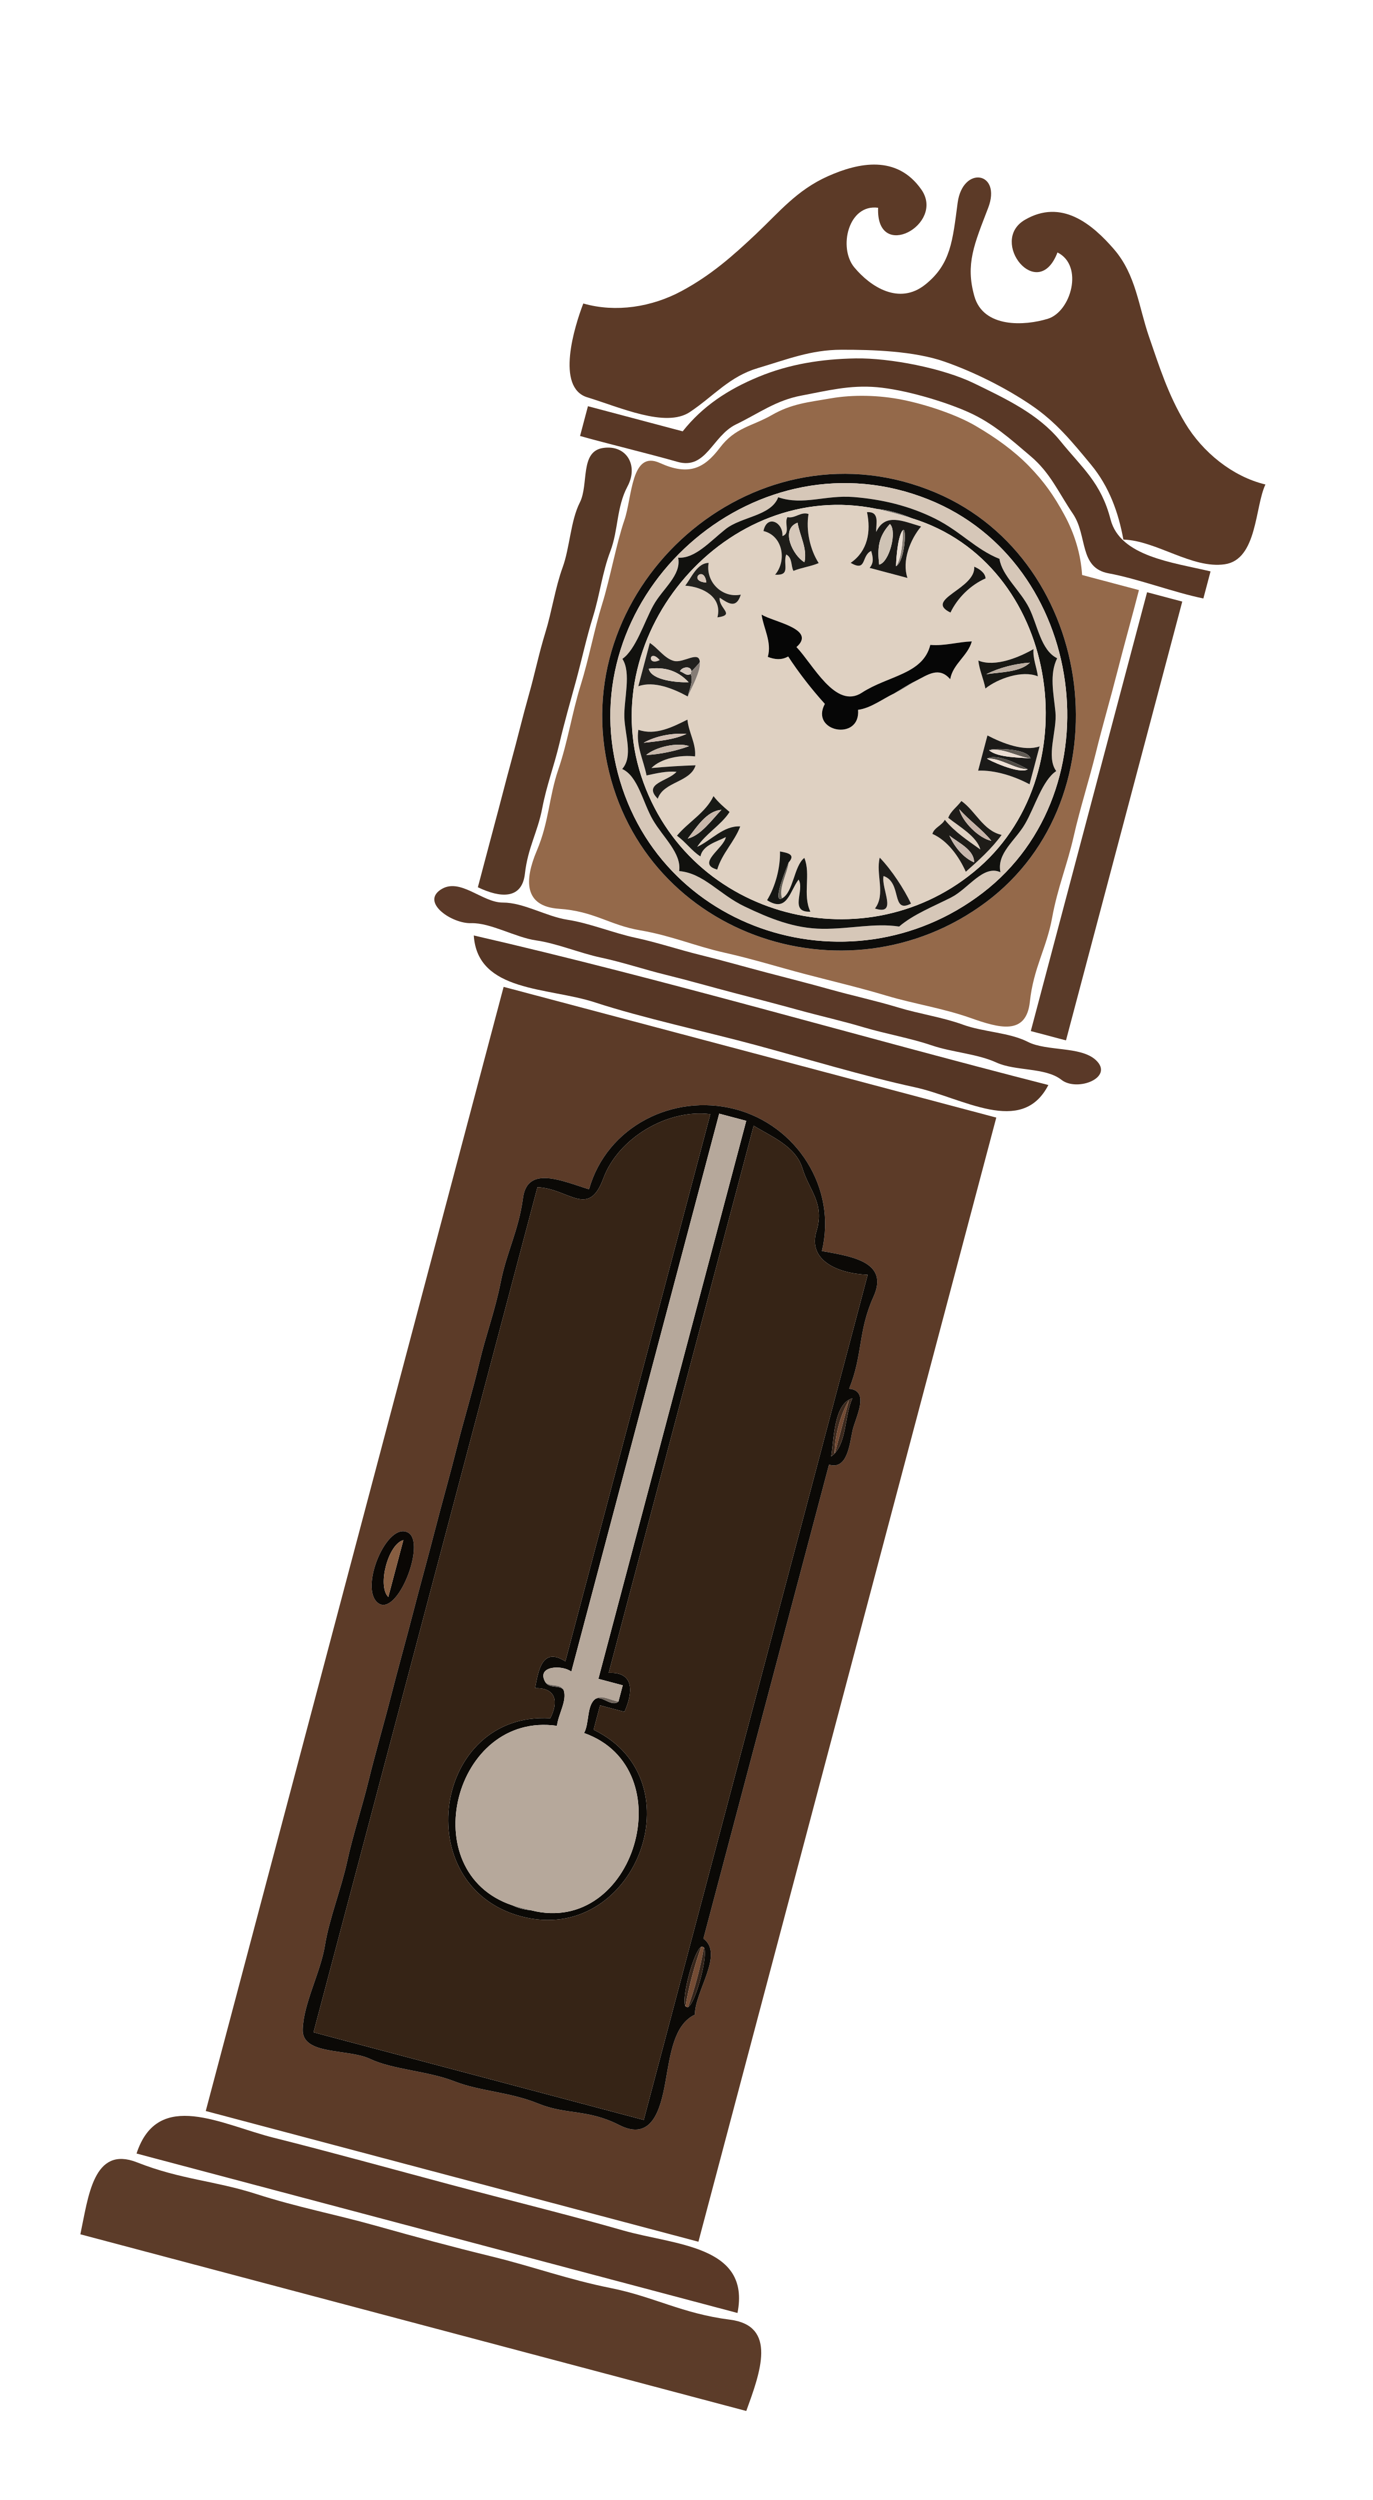 <svg width="360" height="655" viewBox="0 0 360 655" fill="none" xmlns="http://www.w3.org/2000/svg">
<g clip-path="url(#clip0_382_5133)">
<path d="M277.271 66.148C284.211 69.599 280.846 81.628 274.753 83.522C268.654 85.407 257.84 85.996 255.477 77.606C253.104 69.221 255.435 64.012 259.091 54.491C262.748 44.969 252.425 43.273 251.095 53.13C249.773 62.989 249.355 69.207 242.553 74.605C235.744 80.001 228.269 75.185 224.005 70.066C219.741 64.948 222.4 53.399 230.238 54.437C229.672 68.804 247.954 58.762 241.571 49.655C235.182 40.547 225.203 42.542 217.042 46.19C208.886 49.846 204.291 55.602 198.214 61.329C192.136 67.063 186.4 72.136 178.677 76.279C170.952 80.43 161.51 81.975 152.938 79.52C150.65 85.485 145.611 101.568 154.014 104.115C162.416 106.662 174.517 112.195 180.871 107.97C187.22 103.735 191.2 98.668 198.784 96.424C206.368 94.181 212.552 91.658 220.624 91.641C228.698 91.617 239.702 91.974 247.654 94.759C255.606 97.544 263.843 101.718 270.397 106.168C276.96 110.612 281.198 115.884 286.028 121.707C290.857 127.531 293.277 134.363 294.547 141.378C303.21 141.654 312.562 149.102 321.127 147.856C329.692 146.609 329.025 132.736 331.799 126.946C323.083 124.863 315.297 118.415 310.787 110.929C306.286 103.438 304.013 96.165 301.276 88.238C298.534 80.302 297.873 72.021 292.11 65.335C286.338 58.654 278.3 52.01 268.709 57.611C259.117 63.218 272.137 79.578 277.271 66.148Z" fill="#5C3A27"/>
<path d="M317.405 149.718C307.441 147.357 293.706 145.812 291.193 136.12C288.69 126.424 283.744 122.614 278.02 115.55C272.297 108.487 263.657 104.457 255.428 100.452C247.199 96.447 233.279 93.766 224.345 93.911C215.416 94.066 206.997 95.389 198.919 98.724C190.84 102.059 184.199 106.452 179.001 113.019C170.718 110.823 162.442 108.629 154.159 106.433C153.468 109.037 152.779 111.635 152.089 114.24C159.889 116.422 170.076 118.858 177.64 121.015C185.204 123.173 186.736 114.243 192.963 111.214C199.19 108.186 203.44 104.907 210.18 103.64C216.927 102.375 222.798 100.832 229.926 101.454C237.047 102.073 247.33 105.065 253.861 107.967C260.39 110.876 264.954 115.064 270.19 119.498C275.434 123.928 277.439 128.918 281.329 134.644C285.211 140.376 282.845 148.781 290.681 150.228C298.517 151.676 307.57 155.178 315.523 156.815C316.149 154.452 316.778 152.081 317.405 149.718Z" fill="#593826"/>
<path d="M283.728 150.664C283.371 145.107 281.744 139.784 279.012 134.79C276.279 129.796 273.778 126.223 269.796 122.129C265.806 118.04 260.985 114.619 255.848 111.616C250.72 108.608 242.8 105.991 236.647 104.755C230.495 103.519 223.687 103.355 217.816 104.381C211.947 105.4 207.575 105.76 202.349 108.765C197.118 111.761 192.807 111.948 188.723 117.352C184.633 122.748 180.587 124.744 173.005 121.306C165.424 117.867 165.779 130.336 163.708 136.313C161.638 142.289 159.955 151.643 157.874 158.316C155.792 164.995 154.438 172.537 152.228 179.608C150.019 186.68 148.899 194.284 146.394 201.611C143.889 208.939 144.003 215.213 140.749 222.904C137.494 230.595 137.307 237.489 146.588 238.126C155.869 238.764 159.761 242.394 167.881 243.772C176.001 245.15 182.247 247.893 189.884 249.606C197.52 251.32 203.782 253.314 211.177 255.252C218.571 257.19 225.113 258.704 232.469 260.898C239.826 263.092 247.066 264.123 254.472 266.732C261.878 269.342 269.067 271.453 270.028 262.5C270.989 253.548 274.394 248.526 275.862 240.498C277.33 232.47 279.792 226.764 281.508 219.205C283.224 211.645 285.527 204.561 287.342 197.202C289.156 189.843 291.145 183.146 292.988 175.909C294.831 168.672 296.777 161.819 298.634 154.616C293.665 153.299 288.697 151.981 283.728 150.664ZM245.385 129.102C287.635 147.02 295.307 208.992 258.483 236.421C221.661 263.844 166.983 244.696 158.806 198.004C150.621 151.318 199.147 109.496 245.385 129.102Z" fill="#94694A"/>
<path d="M245.385 129.102C199.147 109.496 150.621 151.318 158.806 198.004C166.983 244.696 221.661 263.843 258.483 236.421C295.307 208.992 287.635 147.02 245.385 129.102ZM243.401 130.855C284.725 147.335 292.861 206.984 257.654 233.961C222.445 260.944 169.711 243.346 161.07 198.491C152.43 153.636 198.862 113.09 243.401 130.855Z" fill="#0D0C0A"/>
<path d="M243.401 130.854C198.862 113.089 152.43 153.635 161.07 198.49C169.711 243.345 222.445 260.944 257.654 233.96C292.861 206.983 284.725 147.334 243.401 130.854ZM262.059 146.437C262.714 150.842 267.588 154.778 269.846 159.327C272.104 163.876 272.889 170.344 277.185 172.478C275.1 176.703 276.261 181.691 276.735 186.549C277.217 191.409 274.187 198.279 276.943 202.041C273.296 204.447 271.334 211.477 268.769 215.879C266.209 220.29 261.28 223.579 262.317 228.549C257.835 226.487 253.946 232.847 249.355 235.178C244.766 237.501 239.48 239.586 235.755 242.777C229.246 241.795 223.111 243.42 215.681 243.364C208.253 243.301 201.818 240.668 195.203 237.509C188.588 234.35 184.494 228.79 178.076 228.243C178.744 223.573 173.843 219.395 171.186 214.831C168.53 210.268 167.32 203.398 163.138 201.492C166.06 198.18 163.862 192.659 163.705 187.953C163.556 183.242 165.572 176.271 163.192 172.639C166.704 170.197 168.874 163.07 171.288 158.666C173.702 154.261 178.712 150.751 177.818 146.13C182.249 146.409 186.153 141.883 190.269 138.622C194.385 135.36 202.18 135.217 204.047 130.295C210.651 132.517 216.351 129.645 223.828 130.238C231.311 130.839 238.418 132.541 245.12 135.861C251.812 139.185 255.807 143.944 262.059 146.437Z" fill="#D6C7B8"/>
<path d="M262.059 146.437C255.807 143.944 251.812 139.185 245.12 135.861C238.418 132.542 231.311 130.839 223.828 130.238C216.351 129.645 210.651 132.518 204.047 130.295C202.18 135.217 194.385 135.361 190.269 138.622C186.153 141.883 182.249 146.409 177.818 146.131C178.712 150.751 173.702 154.262 171.288 158.666C168.875 163.07 166.704 170.197 163.192 172.639C165.572 176.271 163.556 183.242 163.705 187.953C163.862 192.659 166.06 198.18 163.138 201.492C167.32 203.399 168.53 210.268 171.186 214.831C173.843 219.395 178.744 223.573 178.076 228.243C184.494 228.79 188.588 234.35 195.203 237.509C201.818 240.668 208.253 243.302 215.681 243.364C223.111 243.42 229.246 241.796 235.755 242.777C239.48 239.586 244.766 237.501 249.355 235.178C253.946 232.847 257.835 226.487 262.317 228.549C261.28 223.58 266.209 220.29 268.769 215.879C271.334 211.477 273.296 204.447 276.943 202.041C274.187 198.279 277.217 191.41 276.735 186.549C276.261 181.691 275.1 176.703 277.185 172.478C272.889 170.344 272.104 163.876 269.846 159.327C267.589 154.778 262.714 150.842 262.059 146.437ZM239.056 135.78C277.459 147.55 285.941 201.623 256.759 227.25C227.577 252.877 180.431 240.847 168.143 203.389C155.846 165.936 190.604 125.181 229.829 133.333C233.013 133.646 236.174 134.56 239.056 135.78Z" fill="#11110E"/>
<path d="M229.829 133.334C232.903 133.974 236.056 134.863 239.056 135.78C236.174 134.56 233.013 133.646 229.829 133.334Z" fill="#777169"/>
<path d="M239.056 135.78C236.056 134.863 232.903 133.974 229.829 133.333C190.604 125.181 155.846 165.936 168.143 203.389C180.431 240.847 227.577 252.877 256.759 227.25C285.941 201.623 277.459 147.55 239.056 135.78ZM229.743 139.388C232.055 134.28 236.805 136.565 241.519 137.952C238.693 141.275 236.392 147.031 237.943 151.438C234.629 150.559 231.321 149.682 228.007 148.803C229.175 147.434 228.902 146.055 228.426 144.356C225.756 145.601 227.358 149.96 223.038 147.486C227.562 144.378 228.394 139.235 227.324 134.188C230.753 134.004 229.649 137.221 229.743 139.388ZM211.999 134.683C211.27 138.979 212.409 144.052 214.666 147.545C212.486 148.463 210.215 148.689 208.047 149.588C207.346 148.392 207.838 146.167 206.149 145.286C205.205 147.9 207.498 150.855 203.224 150.588C206.344 146.956 205.295 140.373 200.181 139.146C201.072 134.725 205.397 136.807 205.149 140.463C207.332 139.735 205.559 137.055 206.466 135.495C208.378 135.964 210.016 133.967 211.999 134.683ZM258.424 151.551C254.462 153.288 251.049 156.675 249.214 160.503C242.099 157.082 255.915 154.311 255.44 148.48C256.688 149.016 258.3 150.013 258.424 151.551ZM185.813 147.491C184.924 152.391 189.32 156.815 194.244 155.804C193.057 159.538 191.067 158.19 188.711 156.616C188.349 159.414 193.006 161.105 188.104 161.772C189.469 156.482 184.358 153.782 179.673 153.459C181.308 151.303 182.821 147.518 185.813 147.491ZM270.985 170.074C270.762 172.492 271.824 174.817 272.13 177.215C268.017 175.509 261.574 177.834 258.371 180.404C257.899 177.886 256.803 175.628 256.515 173.075C260.947 174.926 267.453 172.108 270.985 170.074ZM239.874 178.538C238.078 179.581 236.34 180.776 234.486 181.667C231.414 183.139 228.236 185.586 224.985 185.985C225.655 194.314 212.292 191.796 216.279 184.436C212.79 180.579 209.437 176.264 206.66 172.01C204.947 172.999 203.152 172.835 201.315 172.112C202.436 168.285 200.193 164.628 199.691 161.046C202.82 162.97 214.202 164.825 208.832 169.547C213.131 173.992 219.077 186.006 225.983 181.502C232.889 177.005 242.005 176.717 243.928 168.977C247.585 169.309 251.172 168.186 254.806 168.063C253.767 171.867 249.853 173.936 249.144 177.957C246.146 174.564 243.349 176.778 239.874 178.538ZM183.485 173.462C183.818 175.875 181.127 180.578 180.329 182.501C176.709 180.508 171.437 178.304 167.365 179.823C168.368 176.04 169.373 172.25 170.376 168.467C172.438 169.743 174.234 172.566 176.73 173.182C179.216 173.804 183.34 170.37 183.485 173.462ZM272.582 195.567C271.703 198.881 270.826 202.189 269.947 205.503C266.048 203.421 260.926 201.736 256.462 201.928C257.277 198.854 258.093 195.774 258.908 192.701C262.893 194.775 268.531 196.977 272.582 195.567ZM180.243 188.555C180.546 191.879 182.551 194.834 182.243 198.201C178.452 197.743 173.365 198.651 170.801 201.245C174.64 200.888 178.511 200.646 182.388 200.519C181.029 205.043 173.98 204.754 172.468 209.283C168.394 205.248 175.232 204.729 177.377 202.229C174.737 201.985 172.126 202.637 169.526 203.186C168.742 199.21 166.708 195.336 167.381 191.222C171.895 192.822 176.506 190.413 180.243 188.555ZM262.634 218.758C260.018 222.379 256.591 225.451 253.235 228.42C251.462 224.509 248.526 220.281 244.471 218.5C244.938 216.823 246.945 216.33 247.729 214.806C250.336 218.011 253.779 220.238 257.059 222.597C256.1 219.137 251.549 216.616 248.627 214.284C249.281 212.505 250.973 211.396 252.074 209.88C255.769 212.448 257.775 217.689 262.634 218.758ZM191.298 212.757C189.069 216.207 185.028 218.44 182.797 221.898C186.486 220.217 189.7 216.291 194.094 216.537C192.574 220.578 189.298 223.622 188.055 227.85C182.407 226.292 189.805 222.313 190.314 219.333C187.931 220.585 184.251 221.425 183.652 224.404C181.387 222.975 179.741 220.586 177.495 218.973C180.445 215.41 185.002 212.949 187.082 208.601C188.319 210.212 189.774 211.457 191.298 212.757ZM238.868 236.765C233.56 239.536 236.628 231.203 231.668 229.539C230.966 232.817 235.506 239.991 229.41 238.056C232.299 234.294 229.56 229.094 230.668 224.715C233.838 228.002 237.045 232.955 238.868 236.765ZM206.784 225.979C206.359 229.042 204.116 232.602 205.047 235.394C208.022 233.858 208.178 226.85 210.897 224.791C212.668 229.112 210.379 234.423 212.478 238.884C206.789 239.108 211.078 233.218 209.391 230.469C206.992 233.646 206.405 239.211 201.122 235.873C203.313 232.306 204.635 227.263 204.509 223.097C206.506 223.474 208.705 223.86 206.784 225.979Z" fill="#DFD1C2"/>
<path d="M229.743 139.388C229.65 137.221 230.753 134.004 227.324 134.189C228.394 139.235 227.562 144.378 223.038 147.486C227.358 149.961 225.756 145.601 228.426 144.357C228.902 146.055 229.175 147.434 228.007 148.803C231.321 149.682 234.629 150.559 237.943 151.438C236.392 147.031 238.693 141.275 241.519 137.953C236.805 136.566 232.055 134.281 229.743 139.388ZM230.512 147.948C230.035 143.674 230.258 140.656 233.335 137.302C235.289 139.157 233.207 147.326 230.512 147.948ZM234.959 148.368C234.879 148.498 235.171 140.721 236.696 138.953C237.813 137.661 237.303 147.006 234.959 148.368Z" fill="#1B1916"/>
<path d="M125.295 232.48C131.216 235.334 136.876 235.703 137.635 228.915C138.394 222.128 140.974 218.041 142.152 211.881C143.33 205.721 145.283 200.701 146.669 194.847C148.054 188.992 149.44 184.225 150.997 178.522C152.555 172.82 153.756 167.145 155.514 161.488C157.272 155.831 157.899 150.057 160.031 144.454C162.162 138.85 161.618 132.91 164.547 127.419C167.477 121.929 164.249 116.454 158.116 117.38C151.976 118.305 154.441 126.912 152.019 131.694C149.596 136.476 149.418 143.478 147.502 148.728C145.586 153.978 144.667 160.336 142.985 165.763C141.304 171.189 140.226 176.57 138.657 182.087C137.088 187.604 135.671 193.549 134.14 199.122C132.609 204.694 131.126 210.606 129.624 216.156C128.12 221.713 126.782 226.957 125.295 232.48Z" fill="#563826"/>
<path d="M230.512 147.949C233.207 147.326 235.289 139.157 233.335 137.302C230.258 140.657 230.035 143.674 230.512 147.949Z" fill="#CFC3B5"/>
<path d="M236.696 138.953C236.777 141.253 236.474 146.035 234.959 148.368C237.303 147.007 237.813 137.661 236.696 138.953Z" fill="#877D74"/>
<path d="M309.99 157.627C306.917 156.812 303.836 155.996 300.763 155.181C290.6 193.508 280.438 231.835 270.275 270.163C273.348 270.977 276.429 271.794 279.502 272.609C289.665 234.282 299.827 195.954 309.99 157.627Z" fill="#5A3B29"/>
<path d="M234.959 148.367C236.474 146.034 236.777 141.253 236.696 138.952C235.171 140.721 234.879 148.498 234.959 148.367Z" fill="#E9DDD2"/>
<path d="M211.999 134.684C210.016 133.968 208.378 135.964 206.466 135.496C205.559 137.055 207.332 139.736 205.149 140.464C205.397 136.807 201.072 134.726 200.181 139.147C205.295 140.373 206.344 146.957 203.224 150.589C207.498 150.856 205.205 147.901 206.149 145.287C207.838 146.168 207.346 148.393 208.047 149.589C210.215 148.69 212.486 148.464 214.666 147.545C212.409 144.053 211.27 138.98 211.999 134.684ZM209.117 136.958C209.711 140.42 211.737 143.723 210.929 147.314C207.878 145.586 204.537 138.676 209.117 136.958Z" fill="#1E1D19"/>
<path d="M258.424 151.551C258.3 150.014 256.688 149.016 255.44 148.48C255.915 154.311 242.099 157.082 249.214 160.503C251.049 156.675 254.462 153.288 258.424 151.551Z" fill="#171613"/>
<path d="M209.117 136.958C204.537 138.676 207.878 145.586 210.929 147.314C211.737 143.722 209.711 140.42 209.117 136.958Z" fill="#D6C8BA"/>
<path d="M185.813 147.491C182.821 147.518 181.308 151.303 179.673 153.46C184.358 153.783 189.469 156.483 188.104 161.773C193.006 161.105 188.349 159.415 188.711 156.616C191.067 158.19 193.057 159.538 194.244 155.804C189.32 156.815 184.924 152.391 185.813 147.491ZM185.206 152.648C180.213 152.312 184.645 147.858 185.206 152.648V152.648Z" fill="#22211D"/>
<path d="M270.985 170.075C267.453 172.109 260.947 174.927 256.515 173.075C256.803 175.628 257.899 177.886 258.371 180.404C261.574 177.835 268.017 175.51 272.13 177.216C271.824 174.818 270.762 172.492 270.985 170.075ZM270.044 173.624C267.495 176.161 262.295 176.089 258.602 176.667C261.984 174.943 266.182 173.891 270.044 173.624Z" fill="#181814"/>
<path d="M234.486 181.668C236.282 180.625 238.019 179.429 239.874 178.538C243.349 176.778 246.146 174.565 249.144 177.958C249.853 173.937 253.767 171.868 254.806 168.064C251.172 168.187 247.585 169.31 243.928 168.978C242.005 176.718 232.889 177.005 225.984 181.502C219.077 186.007 213.131 173.992 208.832 169.548C214.202 164.826 202.82 162.97 199.691 161.047C200.193 164.629 202.436 168.285 201.315 172.113C203.152 172.835 204.947 173 206.66 172.011C209.437 176.264 212.79 180.579 216.279 184.437C212.292 191.797 225.655 194.314 224.985 185.985C228.236 185.586 231.414 183.14 234.486 181.668Z" fill="#060606"/>
<path d="M185.206 152.648C180.213 152.312 184.645 147.858 185.206 152.648V152.648Z" fill="#D7C6B8"/>
<path d="M270.044 173.623C266.182 173.891 261.984 174.942 258.602 176.666C262.295 176.088 267.495 176.16 270.044 173.623Z" fill="#BBADA0"/>
<path d="M234.486 181.668C236.34 180.777 238.078 179.581 239.874 178.538C238.019 179.429 236.282 180.625 234.486 181.668Z" fill="#706A61"/>
<path d="M180.329 182.501C180.787 180.457 181.85 178.453 181.124 176.634C179.833 177.12 179.693 176.445 178.285 175.882C178.822 174.717 181.173 174.361 181.313 175.925C181.607 175.615 183.439 173.723 183.485 173.462C183.34 170.37 179.216 173.804 176.73 173.183C174.234 172.566 172.438 169.743 170.376 168.467C169.373 172.25 168.368 176.04 167.365 179.823C171.437 178.305 176.709 180.508 180.329 182.501ZM172.984 172.957C170.205 169.713 169.519 174.735 172.984 172.957V172.957ZM180.56 178.764C177.732 178.857 170.838 178.328 170.102 175.231C174.184 174.703 177.635 175.641 180.56 178.764Z" fill="#21201D"/>
<path d="M272.582 195.567C268.531 196.977 262.893 194.776 258.908 192.701C258.093 195.774 257.277 198.855 256.462 201.928C260.926 201.737 266.048 203.421 269.947 205.504C270.826 202.189 271.703 198.882 272.582 195.567ZM270.221 198.739C267.817 198.467 261.694 198.583 259.387 196.626C258.704 196.05 269.352 195.774 270.221 198.739ZM269.469 201.578C267.268 203.031 258.589 198.891 258.822 198.755C261.31 197.311 267.503 200.427 269.469 201.578Z" fill="#1B1A18"/>
<path d="M181.313 175.925C181.09 176.162 181.125 176.635 181.125 176.635C181.85 178.453 180.787 180.458 180.329 182.501C181.127 180.578 183.818 175.875 183.485 173.462C183.439 173.723 181.607 175.616 181.313 175.925Z" fill="#857C75"/>
<path d="M172.984 172.957C170.205 169.713 169.519 174.735 172.984 172.957V172.957Z" fill="#DDCFC3"/>
<path d="M259.387 196.626C262.711 195.806 266.673 198.254 270.221 198.739C269.352 195.774 258.704 196.05 259.387 196.626Z" fill="#625C55"/>
<path d="M181.125 176.635C181.125 176.635 181.09 176.162 181.313 175.925C181.173 174.361 178.822 174.718 178.285 175.882C179.693 176.445 179.833 177.121 181.125 176.635Z" fill="#D3C6BC"/>
<path d="M259.387 196.627C261.694 198.583 267.817 198.467 270.221 198.74C266.673 198.255 262.711 195.806 259.387 196.627Z" fill="#EBDDD2"/>
<path d="M180.56 178.764C177.635 175.641 174.184 174.703 170.102 175.231C170.838 178.328 177.732 178.857 180.56 178.764Z" fill="#DBCDBF"/>
<path d="M258.822 198.755C262.309 198.556 265.966 201.493 269.469 201.578C267.503 200.426 261.31 197.311 258.822 198.755Z" fill="#514C46"/>
<path d="M269.469 201.578C265.966 201.493 262.309 198.555 258.822 198.755C258.589 198.891 267.268 203.03 269.469 201.578Z" fill="#EEE0D5"/>
<path d="M180.243 188.555C176.506 190.413 171.895 192.822 167.381 191.222C166.708 195.336 168.742 199.21 169.526 203.186C172.126 202.637 174.737 201.985 177.377 202.229C175.232 204.729 168.394 205.248 172.468 209.283C173.98 204.754 181.029 205.043 182.388 200.519C178.511 200.645 174.64 200.888 170.801 201.245C173.365 198.651 178.452 197.743 182.243 198.201C182.551 194.834 180.546 191.879 180.243 188.555ZM180.011 192.292C176.753 193.836 172.477 194.207 168.757 194.626C171.985 192.823 176.268 192.029 180.011 192.292ZM180.678 195.508C177.223 196.764 173.187 197.631 169.424 197.841C171.841 195.747 177.63 194.426 180.678 195.508Z" fill="#1F1D1A"/>
<path d="M262.634 218.758C257.775 217.69 255.769 212.448 252.074 209.881C250.973 211.397 249.281 212.506 248.627 214.285C251.549 216.617 256.1 219.137 257.059 222.597C253.779 220.239 250.336 218.012 247.729 214.806C246.945 216.33 244.938 216.824 244.471 218.5C248.526 220.282 251.462 224.509 253.235 228.421C256.591 225.451 260.018 222.379 262.634 218.758ZM259.941 220.323C256.712 219.664 252.303 215.35 251.509 212.01C254.114 214.995 257.58 217.335 259.941 220.323ZM255.408 225.958C252.538 224.749 250.178 221.761 248.918 218.92C251.205 220.81 255.45 222.619 255.408 225.958Z" fill="#1E1C18"/>
<path d="M180.011 192.292C176.268 192.029 171.985 192.823 168.757 194.626C172.477 194.206 176.753 193.836 180.011 192.292Z" fill="#D2BFB4"/>
<path d="M259.941 220.323C257.58 217.334 254.114 214.994 251.509 212.01C252.303 215.35 256.712 219.664 259.941 220.323Z" fill="#C7B4A9"/>
<path d="M180.678 195.508C177.63 194.426 171.841 195.748 169.424 197.842C173.187 197.632 177.223 196.765 180.678 195.508Z" fill="#C8B8AB"/>
<path d="M255.408 225.957C255.45 222.618 251.205 220.809 248.918 218.919C250.178 221.76 252.538 224.748 255.408 225.957Z" fill="#C8B8AE"/>
<path d="M191.298 212.757C189.774 211.457 188.319 210.213 187.082 208.601C185.002 212.949 180.445 215.41 177.495 218.973C179.741 220.587 181.387 222.975 183.652 224.404C184.251 221.426 187.931 220.586 190.314 219.333C189.805 222.313 182.407 226.292 188.055 227.851C189.298 223.622 192.574 220.579 194.094 216.537C189.7 216.292 186.486 220.218 182.797 221.898C185.028 218.441 189.069 216.208 191.298 212.757ZM189.168 212.193C186.64 214.796 183.81 218.878 180.334 219.726C182.565 216.869 185.246 212.459 189.168 212.193Z" fill="#181915"/>
<path d="M189.168 212.193C185.246 212.459 182.565 216.869 180.334 219.726C183.81 218.878 186.64 214.796 189.168 212.193Z" fill="#C9B8AA"/>
<path d="M238.868 236.766C237.045 232.955 233.838 228.002 230.668 224.716C229.56 229.094 232.299 234.295 229.41 238.056C235.506 239.992 230.966 232.817 231.668 229.539C236.628 231.204 233.56 239.536 238.868 236.766Z" fill="#1E1C1A"/>
<path d="M205.047 235.394C202.176 236.882 206.671 226.405 206.784 225.979C208.705 223.86 206.506 223.474 204.509 223.097C204.635 227.263 203.313 232.306 201.122 235.873C206.405 239.211 206.992 233.646 209.391 230.469C211.078 233.218 206.789 239.108 212.478 238.884C210.379 234.423 212.668 229.112 210.897 224.791C208.178 226.85 208.022 233.858 205.047 235.394Z" fill="#151613"/>
<path d="M205.047 235.395C204.116 232.603 206.359 229.042 206.784 225.979C206.671 226.405 202.176 236.882 205.047 235.395Z" fill="#615D54"/>
<path d="M287.267 277.706C283.298 274.109 274.442 275.506 269.522 273.002C264.603 270.497 257.85 270.438 252.488 268.485C247.126 266.531 241.056 265.674 235.454 263.968C229.851 262.262 223.388 260.853 217.71 259.263C212.031 257.674 206.357 256.238 200.675 254.747C194.993 253.255 189.326 251.623 183.641 250.23C177.956 248.837 172.308 246.929 166.607 245.713C160.905 244.498 154.507 241.867 148.862 241.008C143.218 240.15 137.289 236.466 131.828 236.492C126.367 236.517 120.529 229.713 115.477 233.151C110.42 236.581 118.512 242.047 123.558 241.896C128.605 241.745 135.189 245.648 140.593 246.412C145.996 247.177 152.046 249.745 157.627 250.929C163.208 252.113 168.976 254.052 174.661 255.446C180.346 256.839 186.7 258.661 192.405 260.151C198.118 261.642 203.77 263.103 209.44 264.667C215.11 266.231 220.857 267.505 226.474 269.184C232.091 270.863 238.764 272.025 244.218 273.889C249.672 275.753 256.227 276.101 261.253 278.405C266.278 280.71 274.119 279.645 278.287 282.922C282.454 286.2 292.345 282.304 287.267 277.706Z" fill="#5A3928"/>
<path d="M274.883 284.298C224.664 271.484 174.461 256.661 124.225 245.111C125.192 260.059 143.698 258.623 156.035 262.661C168.373 266.7 185.085 270.311 197.911 273.765C210.738 277.219 227.232 282.17 239.788 284.868C252.343 287.567 267.892 297.858 274.883 284.298Z" fill="#553625"/>
<path d="M261.226 292.832C218.164 281.414 175.11 269.998 132.049 258.58C106.015 356.762 79.981 454.951 53.947 553.132C97.009 564.55 140.063 575.966 183.125 587.384C209.158 489.202 235.193 391.013 261.226 292.832ZM215.489 327.804C223.549 329.234 233.129 330.696 229.034 339.751C224.938 348.807 226.239 355.077 222.635 363.883C228.215 364.413 224.313 371.393 223.549 374.761C222.785 378.129 222.265 385.276 217.365 383.757C206.386 425.164 195.411 466.558 184.431 507.966C189.901 511.976 182.213 521.659 182.189 527.882C176.709 530.501 175.791 538.089 174.457 545.583C173.123 553.077 170.758 561.08 162.364 556.81C153.97 552.541 148.563 554.222 141.071 551.164C133.579 548.107 125.916 548.012 119.068 545.33C112.221 542.649 102.943 542.285 97.066 539.496C91.189 536.707 79.166 538.617 79.374 531.759C79.582 524.901 84.047 516.855 85.199 509.761C86.35 502.668 89.474 494.927 91.033 487.759C92.591 480.591 94.916 473.686 96.679 466.466C98.441 459.245 100.66 451.736 102.513 444.463C104.365 437.191 106.471 429.734 108.347 422.46C110.222 415.186 112.115 408.479 113.993 401.167C115.87 393.856 117.971 386.566 119.827 379.165C121.683 371.764 123.89 364.699 125.661 357.162C127.431 349.625 129.734 343.778 131.307 335.869C132.879 327.96 135.961 322.556 137.141 313.866C138.32 305.177 147.646 309.572 154.449 311.619C159.108 295.139 176.51 286.436 192.685 290.611C208.86 294.786 219.526 311.288 215.489 327.804ZM107.04 401.603C111.773 404.324 104.159 423.842 99.12 420.014C94.073 416.184 101.516 398.429 107.04 401.603Z" fill="#5C3B28"/>
<path d="M215.489 327.803C219.526 311.288 208.86 294.786 192.685 290.611C176.51 286.436 159.108 295.138 154.449 311.618C147.646 309.572 138.32 305.177 137.141 313.866C135.961 322.555 132.879 327.96 131.307 335.869C129.734 343.778 127.431 349.624 125.661 357.162C123.89 364.699 121.683 371.764 119.827 379.164C117.971 386.565 115.87 393.856 113.993 401.167C112.115 408.479 110.222 415.186 108.347 422.46C106.471 429.734 104.365 437.19 102.513 444.463C100.66 451.735 98.441 459.245 96.679 466.465C94.916 473.686 92.591 480.59 91.033 487.758C89.474 494.927 86.35 502.667 85.199 509.761C84.047 516.855 79.582 524.901 79.374 531.759C79.166 538.616 91.189 536.707 97.066 539.496C102.943 542.285 112.221 542.648 119.068 545.33C125.916 548.012 133.579 548.106 141.071 551.164C148.563 554.222 153.97 552.541 162.364 556.81C170.758 561.079 173.123 553.076 174.457 545.583C175.791 538.089 176.709 530.5 182.189 527.882C182.213 521.659 189.901 511.976 184.431 507.965C195.411 466.558 206.386 425.164 217.365 383.756C222.265 385.276 222.785 378.129 223.549 374.761C224.313 371.393 228.215 364.413 222.635 363.883C226.239 355.077 224.938 348.807 229.034 339.751C233.129 330.695 223.549 329.234 215.489 327.803ZM162.16 445.845C160.462 447.347 158.043 444.411 156.293 445.049C153.77 446.514 154.575 451.643 153.137 454.088C179.385 463.364 166.473 507.45 139.297 500.556C137.379 500.366 136.052 500.045 134.328 499.238C108.316 490.533 119.006 448.327 146.039 452.206C146.37 449.125 148.773 445.592 147.776 442.79C146.721 441.44 144.013 442.514 142.996 440.763C140.482 436.435 147.445 436.162 149.803 438.01C162.727 389.271 175.65 340.531 188.572 291.799C190.935 292.426 193.306 293.054 195.669 293.681C182.746 342.42 169.824 391.153 156.901 439.892C159.03 440.457 161.16 441.021 163.289 441.586C162.913 443.006 162.536 444.425 162.16 445.845ZM186.254 291.944C173.583 339.732 160.91 387.528 148.239 435.316C142.216 431.471 141.179 437.562 140.302 442.328C145.818 442.211 146.478 445.88 144.287 450.222C113.643 448.44 106.948 494.174 136.603 502.12C166.257 510.067 183.293 466.619 155.643 453.233C156.207 451.103 156.772 448.974 157.337 446.845C159.466 447.409 161.595 447.974 163.724 448.539C165.865 443.788 166.604 438.021 159.595 438.328C172.268 390.532 184.939 342.744 197.61 294.955C201.998 297.691 208.626 300.254 210.409 306.135C212.192 312.017 216.314 315.237 214.075 322.62C211.83 330.001 219.135 333.647 227.512 334.03C207.94 407.845 188.367 481.661 168.795 555.476C139.929 547.822 111.07 540.17 82.204 532.517C101.774 458.708 121.35 384.878 140.921 311.07C149.233 311.466 154.295 319.334 158.193 308.76C162.083 298.183 175.063 290.488 186.254 291.944ZM223.49 366.389C221.315 371.152 222.143 378.604 217.93 381.627C218.683 377.041 218.624 367.78 223.49 366.389ZM180.436 525.897C180.205 526.026 179.726 525.709 179.726 525.709C178.533 523.737 181.906 511.185 183.867 510.094C184.098 509.966 184.576 510.283 184.576 510.283C185.768 512.262 182.399 524.8 180.436 525.897Z" fill="#0B0906"/>
<path d="M142.996 440.763C144.074 442.113 146.749 441.021 147.776 442.79C148.773 445.592 146.37 449.125 146.039 452.206C119.006 448.327 108.316 490.533 134.328 499.238C135.918 499.774 137.658 500.205 139.297 500.556C166.473 507.45 179.385 463.364 153.137 454.088C154.575 451.643 153.77 446.514 156.293 445.049C158 444.058 160.229 445.621 162.16 445.845C162.536 444.425 162.913 443.006 163.289 441.586C161.16 441.021 159.03 440.457 156.901 439.892C169.824 391.153 182.746 342.42 195.669 293.681C193.306 293.054 190.935 292.425 188.572 291.799C175.65 340.531 162.727 389.271 149.803 438.01C147.445 436.162 140.482 436.435 142.996 440.763Z" fill="#B6A89B"/>
<path d="M186.254 291.944C175.063 290.488 162.083 298.184 158.193 308.76C154.295 319.334 149.233 311.466 140.921 311.07C121.35 384.878 101.774 458.708 82.204 532.517C111.07 540.171 139.929 547.823 168.795 555.476C188.367 481.661 207.94 407.845 227.512 334.03C219.135 333.647 211.83 330.001 214.075 322.62C216.314 315.237 212.192 312.017 210.409 306.135C208.626 300.254 201.998 297.691 197.61 294.955C184.939 342.744 172.268 390.532 159.595 438.328C166.604 438.021 165.865 443.789 163.724 448.539C161.595 447.974 159.466 447.409 157.337 446.845C156.772 448.974 156.207 451.103 155.643 453.233C183.293 466.619 166.257 510.067 136.603 502.12C106.948 494.174 113.643 448.44 144.287 450.222C146.478 445.88 145.818 442.211 140.302 442.328C141.179 437.562 142.216 431.471 148.239 435.317C160.91 387.528 173.583 339.733 186.254 291.944Z" fill="#362416"/>
<path d="M223.49 366.389C218.624 367.78 218.683 377.041 217.93 381.627C222.143 378.604 221.315 371.153 223.49 366.389ZM222.592 366.91C221.337 371.644 220.083 376.372 218.828 381.106C218.723 376.831 220.354 370.51 222.592 366.91Z" fill="#3C291D"/>
<path d="M222.592 366.911C220.354 370.511 218.723 376.832 218.828 381.106C220.083 376.372 221.337 371.645 222.592 366.911Z" fill="#724932"/>
<path d="M107.04 401.603C101.516 398.429 94.073 416.184 99.12 420.014C104.159 423.842 111.773 404.324 107.04 401.603ZM105.766 403.544C104.448 408.513 103.131 413.481 101.814 418.45C98.876 415.574 101.754 404.577 105.766 403.544Z" fill="#0A0704"/>
<path d="M105.766 403.544C101.754 404.577 98.876 415.574 101.814 418.449C103.131 413.481 104.448 408.513 105.766 403.544Z" fill="#875E41"/>
<path d="M147.776 442.791C146.749 441.022 144.074 442.113 142.996 440.764C144.013 442.515 146.721 441.44 147.776 442.791Z" fill="#635A54"/>
<path d="M156.293 445.05C158.043 444.412 160.462 447.348 162.16 445.846C160.229 445.622 158 444.059 156.293 445.05Z" fill="#70655C"/>
<path d="M179.726 525.71C180.592 520.667 182.113 514.902 183.867 510.095C181.906 511.186 178.533 523.737 179.726 525.71Z" fill="#36251A"/>
<path d="M179.726 525.71C179.726 525.71 180.205 526.026 180.436 525.898C182.188 521.098 183.719 515.32 184.576 510.283C184.576 510.283 184.098 509.966 183.867 510.095C182.113 514.902 180.592 520.667 179.726 525.71Z" fill="#744C34"/>
<path d="M180.436 525.898C182.399 524.8 185.768 512.263 184.576 510.283C183.719 515.32 182.188 521.098 180.436 525.898Z" fill="#34241A"/>
<path d="M139.297 500.556C137.658 500.205 135.918 499.774 134.328 499.238C136.052 500.045 137.379 500.366 139.297 500.556Z" fill="#675E55"/>
<path d="M193.368 606.053C196.883 588.297 176.872 588.301 163.396 584.432C149.92 580.562 131.962 576.12 117.971 572.387C103.981 568.655 85.49 563.555 71.837 560.155C58.183 556.755 41.402 547.185 35.8 564.273C88.323 578.2 140.845 592.126 193.368 606.053Z" fill="#5A3927"/>
<path d="M195.675 631.734C199.336 621.651 203.893 609.391 191.384 607.806C178.874 606.221 171.53 601.805 160.154 599.525C148.779 597.246 139.805 593.902 128.924 591.245C118.044 588.588 109.161 586.164 98.405 583.152C87.649 580.141 78.116 578.388 67.175 574.872C56.234 571.355 47.415 571.122 35.945 566.591C24.475 562.061 23.174 575.534 21.073 585.438C79.273 600.87 137.474 616.302 195.675 631.734Z" fill="#5C3C29"/>
</g>
<defs>
<clipPath id="clip0_382_5133">
<rect width="206.336" height="622.679" fill="white" transform="translate(159.59) rotate(14.85)"/>
</clipPath>
</defs>
</svg>
